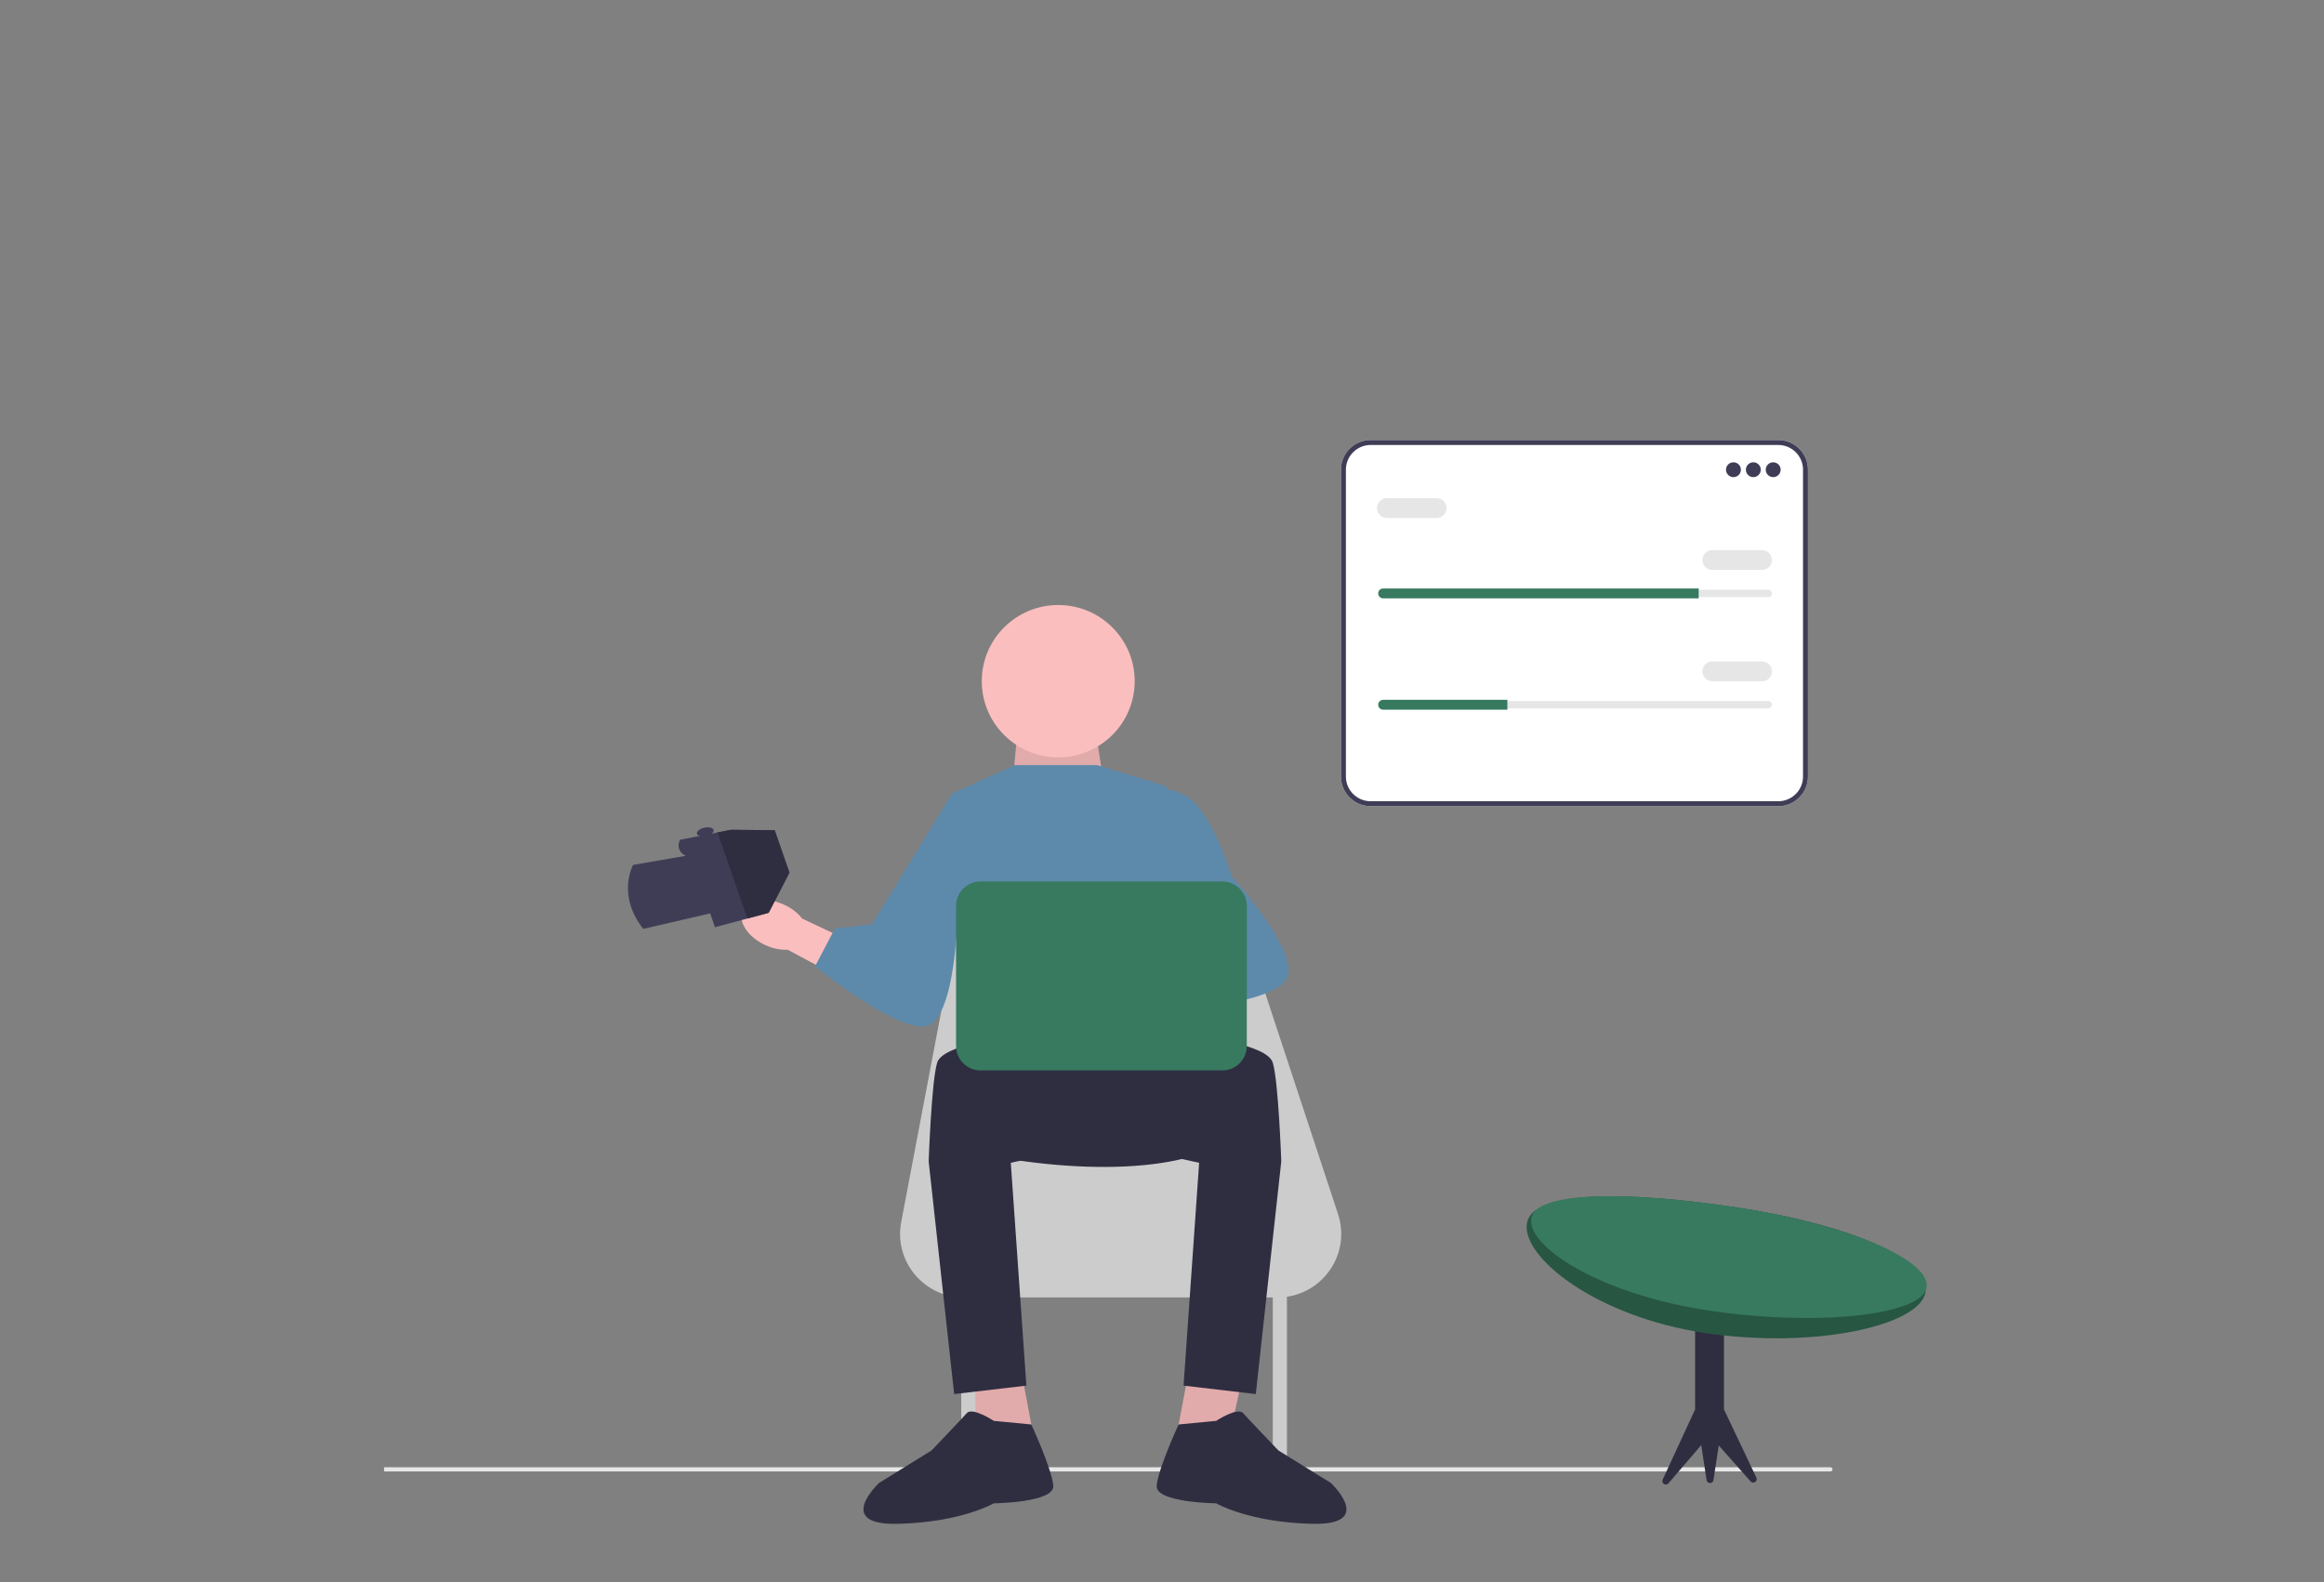 <svg width="398" height="271" viewBox="0 0 398 271" fill="none" xmlns="http://www.w3.org/2000/svg">
<rect x="0" y="0" width="398" height="271" fill="#808080" stroke="none"/>
<g id="Frame 17">
<g id="SVG/multitasking 1" clip-path="url(#clip0_64_1043)">
<path id="Vector" d="M189.64 138.043H173.047L174.324 124.482H187.513L189.64 138.043Z" fill="#E2ABAB"/>
<path id="Vector_2" opacity="0.1" d="M189.64 138.043H173.047L174.324 124.482H187.513L189.64 138.043Z" fill="#E2ABAB"/>
<g id="Group">
<path id="Vector_3" d="M313.829 251.663C313.829 251.859 313.669 252.019 313.472 252.019H65.772V251.307H313.472C313.669 251.307 313.829 251.466 313.829 251.663Z" fill="#E6E6E6"/>
<path id="Vector_4" d="M165.831 236.574L168.62 249.037L177.35 247.83L174.925 235.028L165.831 236.574Z" fill="#E2ABAB"/>
<path id="Vector_5" d="M212.636 236.574L209.847 249.037L201.116 247.83L203.542 235.028L212.636 236.574Z" fill="#E2ABAB"/>
<path id="Vector_6" d="M229.148 207.942L213.435 160.269C209.919 149.604 199.924 142.394 188.655 142.394C176.119 142.394 165.357 151.277 163.027 163.545L154.337 209.315C153.093 215.869 157.998 221.942 164.618 222.213V253.506H167.043V222.226H217.971V253.506H220.396V222.102C226.948 221.135 231.294 214.454 229.148 207.942Z" fill="#CCCCCC"/>
<path id="Vector_7" d="M196.63 175.486L167.043 176.453C167.043 176.453 155.887 196.259 175.531 198.916C195.175 201.573 212.393 198.675 213.121 190.221C213.849 181.767 207.786 175.245 196.63 175.486Z" fill="#2F2E41"/>
<path id="Vector_8" d="M172.621 177.66C172.621 177.66 161.465 178.868 160.495 182.008C159.525 185.148 159.04 198.916 159.04 198.916L163.405 238.772L175.774 237.322L173.106 199.158L187.414 196.018L172.621 177.66Z" fill="#2F2E41"/>
<path id="Vector_9" d="M170.196 243.361C170.196 243.361 166.526 240.946 165.572 242.033C164.618 243.12 159.525 248.434 159.525 248.434L150.552 253.989C150.552 253.989 142.792 261.236 153.705 260.994C164.618 260.753 170.196 257.48 170.196 257.48C170.196 257.48 180.624 257.371 180.381 254.472C180.139 251.574 176.62 243.977 176.62 243.977L170.196 243.361Z" fill="#2F2E41"/>
<path id="Vector_10" d="M205.846 177.66C205.846 177.66 217.001 178.868 217.971 182.008C218.941 185.148 219.426 198.916 219.426 198.916L215.061 238.772L202.693 237.322L205.36 199.158L191.052 196.018L205.846 177.66Z" fill="#2F2E41"/>
<path id="Vector_11" d="M208.271 243.361C208.271 243.361 211.941 240.946 212.895 242.033C213.848 243.12 218.941 248.434 218.941 248.434L227.914 253.989C227.914 253.989 235.675 261.236 224.762 260.994C213.849 260.753 208.271 257.48 208.271 257.48C208.271 257.48 197.843 257.371 198.085 254.472C198.328 251.574 201.846 243.977 201.846 243.977L208.271 243.361Z" fill="#2F2E41"/>
<path id="Vector_12" d="M187.899 131.042H173.821L163.163 135.873L165.588 167.757C165.588 167.757 162.565 177.45 166.259 178.038C169.953 178.626 190.325 182.25 195.902 179.11C201.48 175.969 206.331 176.936 206.331 176.936L199.783 134.665L187.899 131.042Z" fill="#5D8AAB"/>
<path id="Vector_13" d="M181.23 129.713C188.463 129.713 194.326 123.873 194.326 116.67C194.326 109.466 188.463 103.626 181.23 103.626C173.998 103.626 168.134 109.466 168.134 116.67C168.134 123.873 173.998 129.713 181.23 129.713Z" fill="#FBBEBE"/>
<path id="uuid-7ddbc389-7cdc-46c2-935f-0ff8b929a928-246" d="M192.533 175.989C189.38 177.032 186.284 176.258 185.618 174.259C184.952 172.261 186.967 169.795 190.121 168.752C191.376 168.319 192.716 168.19 194.03 168.378L207.445 164.126L209.314 170.439L195.891 173.96C194.95 174.894 193.799 175.59 192.533 175.989Z" fill="#A0616A"/>
<g id="Group_2">
<path id="uuid-04944d89-6e1c-4a13-b790-56aa68a198ee-247" d="M131.068 161.872C128.049 160.49 126.318 157.819 127.201 155.905C128.084 153.992 131.247 153.561 134.266 154.944C135.48 155.48 136.548 156.297 137.379 157.328L150.095 163.343L147.134 169.227L134.913 162.672C133.585 162.715 132.267 162.44 131.068 161.872Z" fill="#FBBEBE"/>
<path id="Vector_14" d="M163.119 135.805C163.119 135.805 168.165 137.856 168.008 143.33C167.852 148.804 163.995 156.454 163.995 156.454C163.995 156.454 163.725 173.723 158.985 175.593C154.244 177.462 139.595 165.482 139.595 165.482L142.978 159.044L149.302 158.318L163.119 135.805Z" fill="#5D8AAB"/>
</g>
<path id="Vector_15" d="M196.145 135.631C196.145 135.631 201.238 133.699 204.875 137.805C208.513 141.911 210.938 150.124 210.938 150.124C210.938 150.124 222.579 162.926 220.396 167.515C218.214 172.105 199.298 173.312 199.298 173.312L197.358 166.308L201.48 161.477L196.145 135.631Z" fill="#5D8AAB"/>
<path id="Vector_16" d="M209.324 183.337H167.929C165.614 183.337 163.73 181.46 163.73 179.154V155.152C163.73 152.846 165.614 150.969 167.929 150.969H209.324C211.64 150.969 213.524 152.846 213.524 155.152V179.154C213.524 181.46 211.64 183.337 209.324 183.337Z" fill="#377A60"/>
<g id="Group_3">
<path id="Vector_17" d="M110.163 159.096L121.622 156.443L122.443 158.813L127.986 157.322L131.643 156.338L135.194 149.467L132.674 142.194L125.172 142.124L122.878 142.573L116.478 143.827C115.937 144.72 116.232 145.881 117.136 146.408L117.432 146.581L108.429 148.134C108.429 148.134 105.553 153.232 110.163 159.096Z" fill="#3F3D56"/>
<path id="Vector_18" d="M122.878 142.573L127.986 157.322L131.643 156.338L135.194 149.467L132.674 142.194L125.172 142.124L122.878 142.573Z" fill="#2F2E41"/>
<path id="Vector_19" d="M120.939 143.188C121.728 143.014 122.297 142.555 122.209 142.162C122.122 141.769 121.412 141.592 120.623 141.766C119.835 141.939 119.266 142.399 119.353 142.792C119.441 143.184 120.151 143.362 120.939 143.188Z" fill="#3F3D56"/>
</g>
<g id="Group_4">
<path id="Vector_20" d="M300.774 253.045L295.275 241.471L295.243 241.494V226.45H290.297V241.494L290.264 241.471L284.765 253.373C284.602 253.658 284.702 254.021 284.988 254.184C285.231 254.322 285.537 254.273 285.725 254.067L291.349 247.513L292.259 253.481C292.295 253.807 292.59 254.042 292.918 254.006C293.195 253.975 293.414 253.757 293.445 253.481L294.345 247.578L299.814 253.739C300.036 253.982 300.413 254 300.657 253.779C300.864 253.592 300.912 253.287 300.774 253.045Z" fill="#2F2E41"/>
<path id="Vector_21" d="M261.495 209.574C260.62 215.344 273.291 225.488 291.971 228.3C310.652 231.113 328.876 227.05 329.752 221.28C330.628 215.51 316.105 209.617 297.425 206.804C278.745 203.992 262.371 203.804 261.495 209.574Z" fill="#377A60"/>
<path id="Vector_22" opacity="0.3" d="M261.495 209.574C260.62 215.344 273.291 225.488 291.971 228.3C310.652 231.113 328.876 227.05 329.752 221.28C330.628 215.51 316.105 209.617 297.425 206.804C278.745 203.992 262.371 203.804 261.495 209.574Z" fill="black"/>
<path id="Vector_23" d="M262.231 208.73C261.51 213.482 273.875 221.639 292.555 224.451C311.236 227.263 329.222 225.254 329.943 220.501C330.664 215.749 316.105 209.617 297.425 206.804C278.745 203.992 262.953 203.977 262.231 208.73Z" fill="#377A60"/>
</g>
<g id="Group_5">
<path id="Vector_24" d="M304.533 138.082H234.738C231.929 138.082 229.643 135.805 229.643 133.006V80.441C229.643 77.642 231.929 75.365 234.738 75.365H304.533C307.343 75.365 309.628 77.642 309.628 80.441V133.006C309.628 135.805 307.343 138.082 304.533 138.082Z" fill="white"/>
<path id="Vector_25" d="M304.533 138.082H234.738C231.929 138.082 229.643 135.805 229.643 133.006V80.441C229.643 77.642 231.929 75.365 234.738 75.365H304.533C307.343 75.365 309.628 77.642 309.628 80.441V133.006C309.628 135.805 307.343 138.082 304.533 138.082ZM234.738 76.213C232.398 76.213 230.494 78.11 230.494 80.441V133.006C230.494 135.338 232.398 137.234 234.738 137.234H304.533C306.873 137.234 308.777 135.338 308.777 133.006V80.441C308.777 78.109 306.873 76.213 304.533 76.213H234.738Z" fill="#3F3D56"/>
<path id="Vector_26" d="M296.865 81.722C297.57 81.722 298.141 81.153 298.141 80.451C298.141 79.749 297.57 79.179 296.865 79.179C296.16 79.179 295.588 79.749 295.588 80.451C295.588 81.153 296.16 81.722 296.865 81.722Z" fill="#3F3D56"/>
<path id="Vector_27" d="M300.268 81.722C300.973 81.722 301.545 81.153 301.545 80.451C301.545 79.749 300.973 79.179 300.268 79.179C299.563 79.179 298.992 79.749 298.992 80.451C298.992 81.153 299.563 81.722 300.268 81.722Z" fill="#3F3D56"/>
<path id="Vector_28" d="M303.672 81.722C304.377 81.722 304.948 81.153 304.948 80.451C304.948 79.749 304.377 79.179 303.672 79.179C302.967 79.179 302.396 79.749 302.396 80.451C302.396 81.153 302.967 81.722 303.672 81.722Z" fill="#3F3D56"/>
<path id="Vector_29" d="M236.876 101.003C236.524 101.003 236.237 101.288 236.237 101.638C236.237 101.809 236.304 101.967 236.424 102.084C236.545 102.208 236.704 102.274 236.876 102.274H302.821C303.173 102.274 303.459 101.989 303.459 101.638C303.459 101.468 303.393 101.309 303.273 101.193C303.151 101.069 302.992 101.003 302.821 101.003H236.876Z" fill="#E6E6E6"/>
<path id="Vector_30" d="M290.908 100.791V102.486H236.876C236.642 102.486 236.429 102.393 236.276 102.236C236.118 102.083 236.025 101.871 236.025 101.638C236.025 101.172 236.408 100.791 236.876 100.791H290.908Z" fill="#377A60"/>
<path id="Vector_31" d="M301.757 97.613H293.248C292.31 97.613 291.547 96.853 291.547 95.918C291.547 94.983 292.31 94.223 293.248 94.223H301.757C302.696 94.223 303.459 94.983 303.459 95.918C303.459 96.853 302.696 97.613 301.757 97.613Z" fill="#E6E6E6"/>
<path id="Vector_32" d="M246.023 88.714H237.514C236.575 88.714 235.812 87.954 235.812 87.019C235.812 86.084 236.575 85.324 237.514 85.324H246.023C246.961 85.324 247.725 86.084 247.725 87.019C247.725 87.954 246.961 88.714 246.023 88.714Z" fill="#E6E6E6"/>
<path id="Vector_33" d="M236.876 120.072C236.524 120.072 236.237 120.357 236.237 120.708C236.237 120.878 236.304 121.037 236.424 121.153C236.545 121.277 236.704 121.343 236.876 121.343H302.821C303.173 121.343 303.459 121.058 303.459 120.708C303.459 120.537 303.393 120.379 303.273 120.262C303.151 120.138 302.992 120.072 302.821 120.072H236.876Z" fill="#E6E6E6"/>
<path id="Vector_34" d="M258.148 119.86V121.555H236.876C236.642 121.555 236.429 121.462 236.276 121.305C236.118 121.152 236.025 120.941 236.025 120.708C236.025 120.241 236.408 119.86 236.876 119.86H258.148Z" fill="#377A60"/>
<path id="Vector_35" d="M301.757 116.682H293.248C292.31 116.682 291.547 115.922 291.547 114.987C291.547 114.052 292.31 113.292 293.248 113.292H301.757C302.696 113.292 303.459 114.052 303.459 114.987C303.459 115.922 302.696 116.682 301.757 116.682Z" fill="#E6E6E6"/>
</g>
</g>
</g>
</g>
<defs>
<clipPath id="clip0_64_1043">
<rect width="378" height="251" fill="white" transform="translate(10 10)"/>
</clipPath>
</defs>
</svg>
